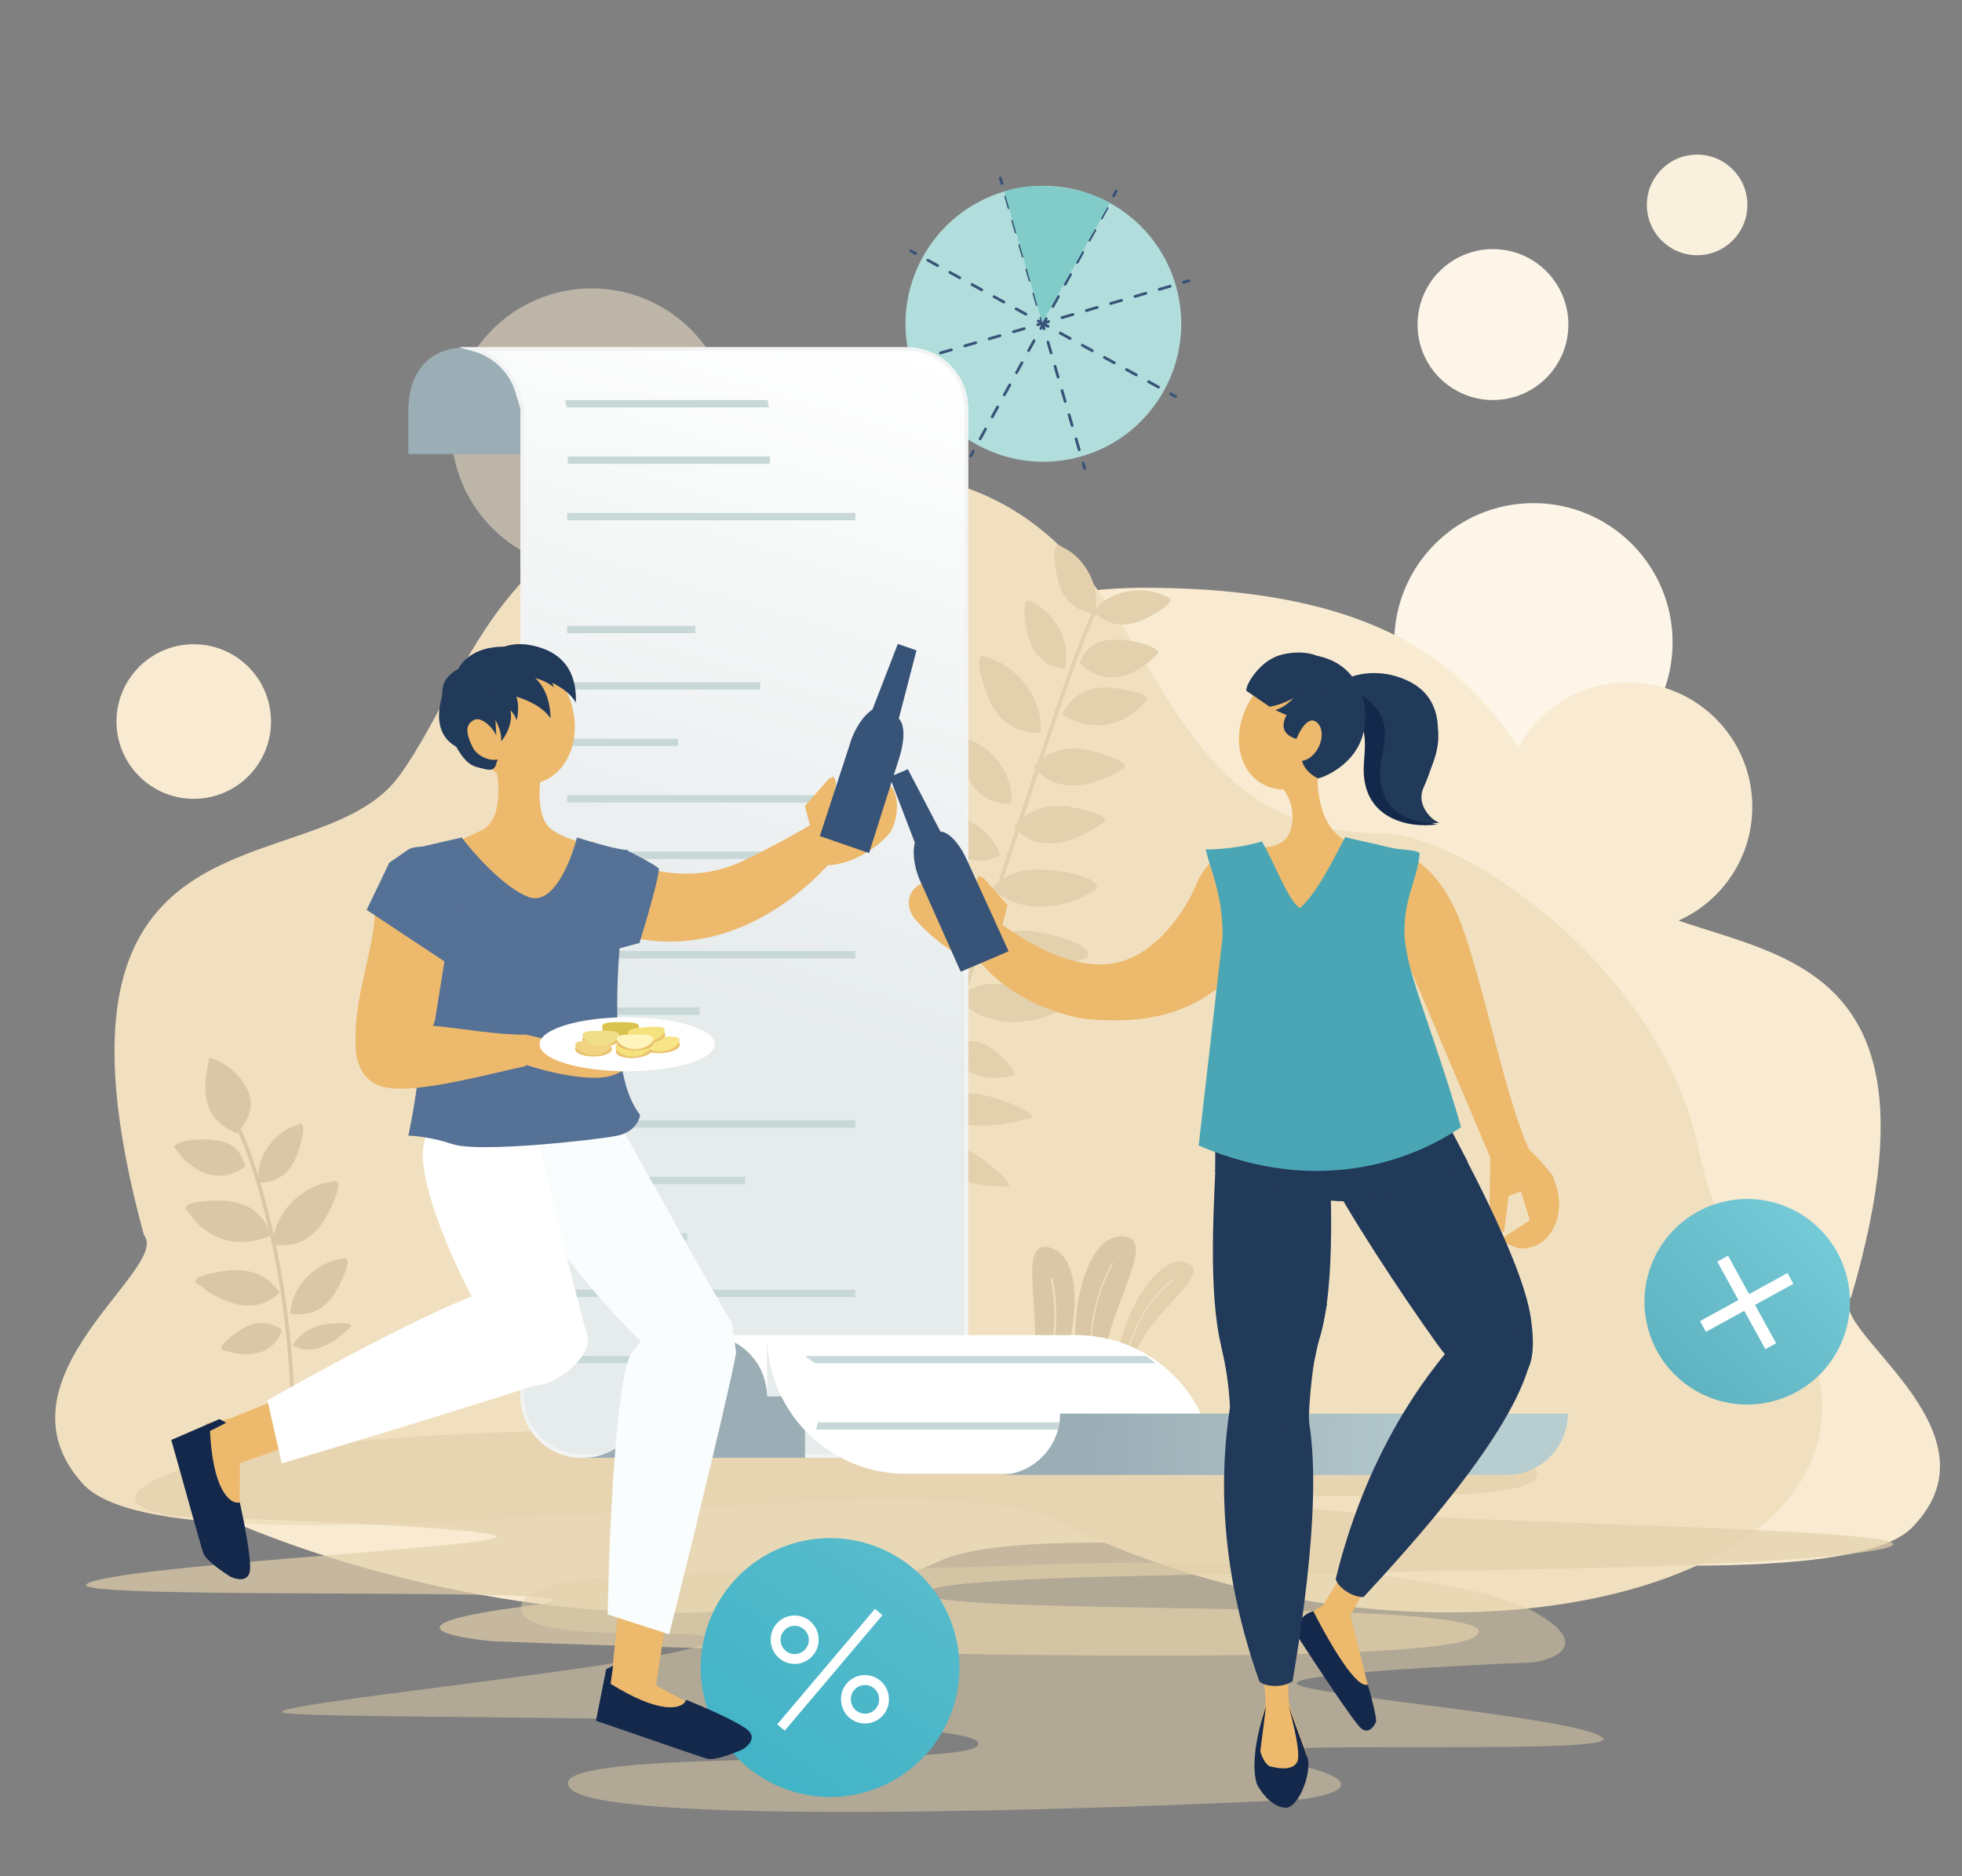 <svg width="345" height="330" viewBox="0 0 345 330" fill="none" xmlns="http://www.w3.org/2000/svg">
    <rect x="0" y="0" width="345" height="330" fill="#808080" stroke="none"/>
    <ellipse cx="269.639" cy="112.986" rx="24.473" ry="24.496" fill="#FCF5E8"/>
    <path d="M336.299 268.593c16.705-17.203-15.715-35.097-10.765-40.535 21.53-73.359-30.316-56.156-44.917-74.842-14.601-18.685-17.333-49.835-79.433-49.835-59.561 0-79.695 61.502-93.43 59.228-13.735-2.274-48.753 21.75-55.559 51.41-6.805 29.66-38.111 14.039-40.09 31.242-1.98 17.202 95.649 56.034 153.178 29.271 23.687-11.019 154.311 11.264 171.016-5.939z" fill="#F9EBD1"/>
    <path d="M14.53 260.938c-16.708-18.563 15.718-37.873 10.768-43.741-21.535-79.159 30.321-60.596 44.925-80.759 14.604-20.164 17.336-53.776 79.448-53.776 59.573 0 43.96 63.911 93.449 63.911 13.954 0 48.762 23.47 55.569 55.475 6.807 32.005 23.511 29.496 21.575 48.064-3.559 34.119-77.144 46.113-134.684 17.235-23.692-11.891-154.342 12.154-171.05-6.409z" fill="#F1E0BF"/>
    <path d="M148.747 251.838c-51.272-1.61-100.365 1.005-117.228 6.656-13.964 5.078-5.99 7.599-.258 8.225 19.685.618 58.445 2.223 56.007 3.7-3.047 1.845-67.472 5.044-72.012 8.182-4.54 3.137 106.692.069 76.843 3.951-23.88 3.106-13.552 5.376-5.403 6.123 54.378 2.086 165.058 4.833 172.754-.869 9.62-7.129-101.383-3.183-96.454-7.848 4.93-4.665 125.549-1.949 163.029-6.73 37.48-4.781-90.05-5.036-98.908-8.594-8.858-3.558 44.803 1.406 43.146-5.674-1.657-7.081-57.426-5.111-121.516-7.122z" fill="#E3D0AB" fill-opacity=".7"/>
    <path d="M181.948 275.23c38.128-1.516 74.723 1.649 87.391 8.016 10.499 5.715 4.616 8.474.363 9.139-14.639.582-43.455 2.159-41.61 3.812 2.307 2.066 50.324 5.962 53.769 9.471 3.444 3.51-79.409-.489-57.112 3.982 17.838 3.577 10.198 6.044 4.148 6.83-40.43 2.029-122.752 4.493-128.598-1.882-7.309-7.97 75.393-2.998 71.627-8.206-3.766-5.208-115.338-3.817-121.92-5.113-6.584-1.296 67.358-8.345 73.877-12.25 6.519-3.906-33.318 1.324-32.231-6.532 1.086-7.857 42.635-5.373 90.296-7.267z" fill="#E3D0AB" fill-opacity=".5"/>
    <path fill-rule="evenodd" clip-rule="evenodd" d="M192.684 107.536a.348.348 0 0 0-.482.095c-.298.445-.673 1.201-1.112 2.208a89.72 89.72 0 0 0-1.534 3.822c-1.157 3.044-2.569 7.039-4.157 11.681-3.175 9.284-7.053 21.169-10.985 33.242l-.703 2.161c-3.702 11.368-7.416 22.777-10.605 32.224-3.394 10.056-6.183 17.861-7.724 21.039a.347.347 0 1 0 .624.303c1.564-3.226 4.369-11.081 7.757-21.12 3.19-9.451 6.906-20.863 10.607-32.23l.704-2.161c3.932-12.075 7.809-23.955 10.982-33.234 1.586-4.639 2.996-8.625 4.148-11.658a88.136 88.136 0 0 1 1.522-3.791c.438-1.006.792-1.711 1.053-2.099a.348.348 0 0 0-.095-.482z" fill="#E3D1AD"/>
    <path d="M198.548 112.699c-6.063-.842-7.438 1.266-8.728 3.947 5.419 5.261 11.502.971 13.866-1.831.283.039-.622-1.489-5.138-2.116zM196.199 121.038c-5.433-.754-8.106 1.87-9.434 4.632 6.375 3.923 11.846 1 14.28-1.886 1.632-.937.35-2.024-4.846-2.746zM192.695 132.238c-5.359-1.599-8.832.282-10.966 2.515 4.208 5.778 11.865 2.913 15.167.758 1.935-.556.925-1.744-4.201-3.273zM188.988 142.064c-5.471-1.162-8.781.994-10.728 3.392 4.66 5.42 12.061 1.945 15.179-.469 1.884-.711.781-1.812-4.451-2.923zM186.17 153.211c-6.367-.878-9.309.42-11.73 2.968 5.177 5.256 13.748 3.281 17.547.651 2.254-.828.272-2.779-5.817-3.619zM185.023 164.433c-6.234-1.563-9.299-.591-11.982 1.68 4.579 5.786 13.313 4.75 17.374 2.547 2.33-.578.571-2.733-5.392-4.227zM180.412 173.777c-6.235-1.562-9.299-.59-11.982 1.68 4.579 5.786 13.313 4.751 17.374 2.548 2.329-.579.571-2.733-5.392-4.228zM175.677 185.415c-3.132-2.949-6.068-2.57-8.207-1.492 1.056 5.866 7.13 6.037 10.036 5.389 1.482.175 1.167-1.077-1.829-3.897zM176.189 193.508c-5.76-2.144-10.169-1.094-13.127.453 3.473 5.466 12.897 4.222 17.174 2.916 2.342-.174 1.461-1.318-4.047-3.369zM173.245 204.226c-4.858-3.767-9.38-4.08-12.664-3.488 1.686 6.254 11.051 7.881 15.522 7.912 2.287.534 1.788-.822-2.858-4.424zM156.319 179.21c3.646-1.507 6.407-.738 8.25.379-2.245 3.889-8.157 2.961-10.832 2.011-1.471-.134-.905-.948 2.582-2.39zM180.557 110.916c.9 4.877 3.909 6.423 6.653 6.778 1.374-5.4-2.515-10.45-5.68-11.718-1.267-1.134-1.833.276-.973 4.94zM185.83 101.182c.9 4.877 3.908 6.423 6.652 6.777 1.375-5.399-2.514-10.45-5.68-11.718-1.266-1.133-1.833.276-.972 4.941z" fill="#E3D1AD"/>
    <path d="M201.649 108.698c-4.413 2.256-7.471.81-9.422-1.153 3.44-4.38 9.811-4.369 12.743-2.629 1.67.316.899 1.624-3.321 3.782zM173.465 121.922c2.07 5.778 6.053 7.067 9.475 6.952.604-6.87-5.152-12.264-9.27-13.181-1.774-1.132-2.185.702-.205 6.229zM169.583 135.32c1.803 5.033 5.272 6.155 8.252 6.056.527-5.984-4.487-10.682-8.074-11.481-1.834-.408-1.903.612-.178 5.425zM165.925 148.222c3.654 3.9 7.283 3.549 9.978 2.272-1.894-5.7-8.36-8.015-11.969-7.32-1.845.355-1.503 1.319 1.991 5.048zM160.427 158.899c5.014 3.984 9.255 2.931 12.227.944-3.243-6.426-11.315-8.037-15.473-6.58-2.125.744-1.55 1.827 3.246 5.636zM155.041 170.401c5.651 4.134 10.4 3.081 13.718 1.058-3.683-6.635-12.746-8.35-17.397-6.881-2.378.751-1.727 1.869 3.679 5.823z" fill="#E3D1AD"/>
    <path d="M197.537 217.469c-6.775-.513-10.205 14.639-7.65 25.823l4.133-.629c-.854-10.686 10.293-24.681 3.517-25.194z" fill="#D9C7A5"/>
    <path fill-rule="evenodd" clip-rule="evenodd" d="M195.679 222.133a.105.105 0 0 1 .044.146c-4.366 7.637-4.007 16.188-3.822 20.584l.006.144-.225.014a8.307 8.307 0 0 0-.007-.154c-.184-4.395-.546-12.996 3.851-20.688a.117.117 0 0 1 .153-.046z" fill="#F1E0BF"/>
    <path d="M208.785 222.138c-4.782-2.045-11.261 8.224-12.351 17.056l2.935-.201c2.194-8.047 14.198-14.81 9.416-16.855z" fill="#E3D1AD"/>
    <path fill-rule="evenodd" clip-rule="evenodd" d="M206.23 225.087a.105.105 0 0 1-.013.152c-4.928 4.055-6.491 8.511-7.906 12.546-.158.452-.315.898-.474 1.338l-.213-.067c.159-.439.315-.885.473-1.336 1.415-4.036 2.996-8.546 7.974-12.643a.117.117 0 0 1 .159.01z" fill="#F1E0BF"/>
    <path d="M184.644 219.449c6.769 1.864 4.988 18.16-1.278 28.406l-2.931-2.682c4.441-10.345-2.559-27.588 4.209-25.724z" fill="#D9C7A5"/>
    <path fill-rule="evenodd" clip-rule="evenodd" d="M184.866 224.714a.141.141 0 0 0-.114.171c1.799 8.429-.292 14.45-2.186 19.903-.212.61-.421 1.213-.623 1.811l.282.109c.201-.597.41-1.199.622-1.809 1.895-5.453 4.012-11.547 2.195-20.062a.157.157 0 0 0-.176-.123z" fill="#F1E0BF"/>
    <ellipse cx="34.069" cy="126.906" rx="13.584" ry="13.597" fill="#F9EBD1"/>
    <ellipse cx="262.524" cy="57.086" rx="13.261" ry="13.273" fill="#FCF5E8"/>
    <ellipse cx="104.039" cy="75.432" rx="24.689" ry="24.712" fill="#F9EBD1" fill-opacity=".5"/>
    <ellipse cx="286.242" cy="141.906" rx="21.886" ry="21.907" fill="#F9EBD1"/>
    <ellipse cx="298.425" cy="36.043" rx="8.841" ry="8.849" fill="#FAF0DE"/>
    <path d="M206.747 50.183c3.733 12.868-3.662 26.33-16.518 30.067-12.856 3.737-26.305-3.665-30.039-16.533-3.734-12.869 3.662-26.33 16.518-30.067 12.856-3.737 26.305 3.665 30.039 16.533z" fill="#B1DEDC"/>
    <path fill-rule="evenodd" clip-rule="evenodd" d="M175.834 31.082a.246.246 0 0 1 .305.168l.274.946a.246.246 0 1 1-.472.137l-.275-.946a.246.246 0 0 1 .168-.305zm.961 3.312a.246.246 0 0 1 .305.168l.549 1.892a.246.246 0 1 1-.473.137l-.549-1.892a.246.246 0 0 1 .168-.305zm1.235 4.258a.246.246 0 0 1 .305.167l.549 1.893a.246.246 0 1 1-.472.137l-.549-1.892a.246.246 0 0 1 .167-.305zm1.236 4.257a.246.246 0 0 1 .305.168l.549 1.893a.246.246 0 1 1-.473.137l-.549-1.892a.246.246 0 0 1 .168-.306zm1.235 4.258a.246.246 0 0 1 .305.168l.549 1.893a.246.246 0 1 1-.473.137l-.549-1.892a.247.247 0 0 1 .168-.306zm1.235 4.258a.246.246 0 0 1 .305.168l.55 1.892a.246.246 0 1 1-.473.137l-.549-1.892a.246.246 0 0 1 .167-.305zm1.236 4.258a.246.246 0 0 1 .305.168l.549 1.892a.246.246 0 1 1-.473.138l-.549-1.893a.246.246 0 0 1 .168-.305zm1.235 4.258a.246.246 0 0 1 .305.168l.549 1.892a.246.246 0 1 1-.472.138l-.549-1.893a.246.246 0 0 1 .167-.305zm1.236 4.258a.246.246 0 0 1 .305.168l.549 1.892a.246.246 0 1 1-.473.138l-.549-1.893a.246.246 0 0 1 .168-.305zm1.235 4.258a.246.246 0 0 1 .305.168l.549 1.892a.246.246 0 1 1-.472.137l-.55-1.892a.248.248 0 0 1 .168-.305zm1.236 4.258a.245.245 0 0 1 .304.167l.55 1.893a.246.246 0 1 1-.473.137l-.549-1.892a.246.246 0 0 1 .168-.305zm1.235 4.257a.246.246 0 0 1 .305.168l.549 1.893a.246.246 0 1 1-.473.137l-.549-1.892a.246.246 0 0 1 .168-.306zm1.235 4.258a.246.246 0 0 1 .305.168l.275.946a.246.246 0 1 1-.473.138l-.274-.946a.246.246 0 0 1 .167-.306z" fill="#385378"/>
    <path fill-rule="evenodd" clip-rule="evenodd" d="M157.556 64.354a.247.247 0 0 1 .168-.305l.95-.276a.246.246 0 0 1 .137.473l-.95.276a.246.246 0 0 1-.305-.168zm3.324-.966a.246.246 0 0 1 .168-.306l1.899-.552a.246.246 0 0 1 .138.473l-1.9.553a.246.246 0 0 1-.305-.168zm4.274-1.243a.246.246 0 0 1 .168-.305l1.899-.552a.246.246 0 0 1 .137.473l-1.899.552a.246.246 0 0 1-.305-.168zm4.273-1.242a.248.248 0 0 1 .168-.305l1.899-.552a.246.246 0 0 1 .138.473l-1.9.552a.246.246 0 0 1-.305-.168zm4.274-1.242a.246.246 0 0 1 .168-.305l1.899-.553a.246.246 0 1 1 .137.474l-1.899.552a.246.246 0 0 1-.305-.168zm4.274-1.242a.246.246 0 0 1 .167-.306l1.9-.552a.246.246 0 0 1 .137.473l-1.899.552a.246.246 0 0 1-.305-.167zm4.273-1.243a.246.246 0 0 1 .168-.305l1.899-.552a.246.246 0 1 1 .137.473l-1.899.552a.246.246 0 0 1-.305-.168zm4.274-1.242a.246.246 0 0 1 .167-.305l1.9-.552a.246.246 0 0 1 .137.473l-1.899.552a.246.246 0 0 1-.305-.168zm4.273-1.242a.247.247 0 0 1 .168-.306l1.899-.552a.246.246 0 0 1 .138.473l-1.9.552a.246.246 0 0 1-.305-.167zm4.274-1.243a.246.246 0 0 1 .168-.305l1.899-.552a.246.246 0 0 1 .137.473l-1.899.552a.246.246 0 0 1-.305-.168zm4.273-1.242a.248.248 0 0 1 .168-.305l1.9-.552a.246.246 0 0 1 .137.473l-1.9.552a.246.246 0 0 1-.305-.168zm4.274-1.242a.246.246 0 0 1 .168-.306l1.899-.552a.246.246 0 1 1 .137.474l-1.899.552a.246.246 0 0 1-.305-.168zm4.274-1.243a.246.246 0 0 1 .167-.305l.95-.276a.246.246 0 1 1 .137.473l-.949.276a.246.246 0 0 1-.305-.168z" fill="#385378"/>
    <path fill-rule="evenodd" clip-rule="evenodd" d="M159.923 43.99a.246.246 0 0 1 .334-.097l.863.475a.246.246 0 0 1-.237.432l-.863-.475a.247.247 0 0 1-.097-.335zm3.019 1.662a.246.246 0 0 1 .334-.097l1.726.95a.247.247 0 0 1-.238.431l-1.725-.95a.247.247 0 0 1-.097-.334zm3.882 2.136a.246.246 0 0 1 .334-.097l1.725.95a.246.246 0 0 1-.237.431l-1.725-.949a.246.246 0 0 1-.097-.334zm3.881 2.137a.246.246 0 0 1 .334-.097l1.726.95a.247.247 0 0 1-.238.43l-1.725-.949a.247.247 0 0 1-.097-.334zm3.882 2.136a.246.246 0 0 1 .334-.097l1.725.95a.246.246 0 0 1-.237.431l-1.725-.95a.246.246 0 0 1-.097-.334zm3.881 2.137a.247.247 0 0 1 .335-.098l1.725.95a.247.247 0 0 1-.238.432l-1.725-.95a.247.247 0 0 1-.097-.334zm3.882 2.136a.246.246 0 0 1 .334-.097l1.725.95a.246.246 0 0 1-.237.431l-1.725-.95a.246.246 0 0 1-.097-.334zm3.881 2.136a.247.247 0 0 1 .335-.097l1.725.95a.246.246 0 1 1-.237.432l-1.726-.95a.247.247 0 0 1-.097-.335zm3.882 2.137a.246.246 0 0 1 .334-.097l1.725.95a.246.246 0 1 1-.237.43l-1.725-.949a.246.246 0 0 1-.097-.334zm3.881 2.136a.247.247 0 0 1 .335-.097l1.725.95a.246.246 0 1 1-.237.432l-1.726-.95a.247.247 0 0 1-.097-.335zm3.882 2.137a.246.246 0 0 1 .334-.098l1.725.95a.246.246 0 0 1-.237.432l-1.725-.95a.246.246 0 0 1-.097-.334zm3.881 2.136a.247.247 0 0 1 .335-.097l1.725.95a.246.246 0 1 1-.237.432l-1.726-.95a.247.247 0 0 1-.097-.335zm3.882 2.136a.246.246 0 0 1 .334-.097l.863.475a.246.246 0 1 1-.237.432l-.863-.475a.246.246 0 0 1-.097-.335z" fill="#385378"/>
    <path fill-rule="evenodd" clip-rule="evenodd" d="M196.415 33.383a.246.246 0 0 0-.334.097l-.474.863a.246.246 0 1 0 .431.237l.474-.863a.246.246 0 0 0-.097-.334zm-1.66 3.021a.246.246 0 0 0-.334.097l-.949 1.727a.247.247 0 0 0 .432.237l.948-1.726a.246.246 0 0 0-.097-.335zm-2.134 3.885a.246.246 0 0 0-.334.098l-.949 1.726a.246.246 0 1 0 .431.238l.949-1.727a.247.247 0 0 0-.097-.335zm-2.135 3.886a.246.246 0 0 0-.334.097l-.948 1.727a.246.246 0 1 0 .431.237l.948-1.727a.246.246 0 0 0-.097-.334zm-2.134 3.885a.246.246 0 0 0-.334.097l-.949 1.727a.246.246 0 1 0 .431.237l.949-1.727a.246.246 0 0 0-.097-.334zm-2.134 3.885a.247.247 0 0 0-.335.097l-.948 1.727a.246.246 0 1 0 .431.237l.949-1.727a.247.247 0 0 0-.097-.334zm-2.135 3.885a.246.246 0 0 0-.334.097l-.949 1.727a.247.247 0 0 0 .432.237l.948-1.726a.246.246 0 0 0-.097-.335zm-2.134 3.885a.246.246 0 0 0-.334.097l-.949 1.727a.246.246 0 1 0 .431.237l.949-1.726a.247.247 0 0 0-.097-.335zm-2.135 3.885a.246.246 0 0 0-.334.097l-.948 1.727a.246.246 0 1 0 .431.238l.948-1.727a.245.245 0 0 0-.097-.335zm-2.134 3.886a.246.246 0 0 0-.334.097l-.949 1.726a.246.246 0 1 0 .431.237l.949-1.726a.246.246 0 0 0-.097-.334zm-2.134 3.885a.247.247 0 0 0-.335.097l-.948 1.727a.246.246 0 1 0 .431.237l.949-1.727a.247.247 0 0 0-.097-.334zm-2.135 3.885a.246.246 0 0 0-.334.097l-.949 1.727a.247.247 0 0 0 .432.237l.948-1.727a.246.246 0 0 0-.097-.334zm-2.134 3.885a.246.246 0 0 0-.334.097l-.475.864a.247.247 0 0 0 .432.237l.474-.864a.247.247 0 0 0-.097-.334z" fill="#385378"/>
    <path d="m183.281 56.748-6.692-23.064c6.278-2.21 15.194-.184 18.533 2.051l-11.841 21.013z" fill="#81CBC8"/>
    <path d="M71.803 72.302v7.554h84.094V61.187H81.075c-3.45 0-9.272 2.266-9.272 11.115z" fill="#9BADB5"/>
    <path fill-rule="evenodd" clip-rule="evenodd" d="M80.751 61.08h78.703c5.954 0 10.781 4.83 10.781 10.79v173.741l.863 2.843a10.787 10.787 0 0 0 7.444 7.265l2.475.684h-78.704c-5.954 0-10.78-4.832-10.78-10.792V71.871l-.863-2.843a10.786 10.786 0 0 0-7.445-7.265l-2.474-.684z" fill="url(#sykbposota)"/>
    <path fill-rule="evenodd" clip-rule="evenodd" d="M170.235 245.611V71.871c0-5.96-4.827-10.792-10.781-10.792H80.751l2.474.684a10.786 10.786 0 0 1 7.445 7.265l.862 2.843v173.74c0 5.96 4.827 10.792 10.781 10.792h78.704l-2.475-.684a10.787 10.787 0 0 1-7.444-7.265l-.863-2.843zm6.504 10.144a11.436 11.436 0 0 1-6.26-7.113l-.891-2.934V71.871c0-5.603-4.537-10.144-10.134-10.144H85.028a11.436 11.436 0 0 1 6.26 7.113l.891 2.934v173.837c0 5.603 4.537 10.144 10.134 10.144h74.426z" fill="#F2F4F4"/>
    <path fill-rule="evenodd" clip-rule="evenodd" d="M134.873 245.612c0-5.955-4.827-10.792-10.781-10.792-5.955 0-10.781 4.837-10.781 10.792 0 5.954-4.827 10.791-10.782 10.791h39.028v-10.791h-6.684z" fill="#9BADB5"/>
    <path fill-rule="evenodd" clip-rule="evenodd" d="M134.873 245.612V234.82c0 13.469 10.919 24.389 24.389 24.389h65.095l-.875-.036c-5.545-.446-9.906-5.096-9.906-10.756V259.209c0-13.47-10.919-24.389-24.388-24.389h-65.096l.876.035c5.544.447 9.905 5.097 9.905 10.757z" fill="#fff"/>
    <path fill-rule="evenodd" clip-rule="evenodd" d="M175.626 259.424c5.954 0 10.781-4.837 10.781-10.791h89.269c0 5.954-4.827 10.791-10.781 10.791h-89.269z" fill="url(#bix3lhr56b)"/>
    <path fill="#C8D8D8" d="M99.727 90.216h50.672v1.295H99.727zM99.835 80.288h35.578v1.295H99.835zM99.403 70.36h35.578l.216 1.295H99.619l-.216-1.295zM99.727 110.072h22.532v1.295H99.727v-1.295zM99.727 120h33.961v1.295H99.727V120zM99.727 129.928h19.514v1.295H99.727v-1.295zM99.727 139.856h50.672v1.295H99.727zM99.727 149.784h50.672v1.295H99.727zM99.727 167.266h50.672v1.295H99.727zM99.727 177.194h23.287v1.295H99.727v-1.295zM99.727 197.05h50.672v1.295H99.727zM99.727 206.978h31.266v1.295H99.727zM141.558 238.489h59.943l1.725 1.295h-59.943l-1.725-1.295zM186.3 250.144h-42.478l-.324 1.295h42.586l.216-1.295zM99.727 216.906h21.131v1.295H99.727zM99.727 226.835h50.672v1.295H99.727zM99.727 238.489h16.279l-.97 1.295h-15.31v-1.295z"/>
    <ellipse rx="9.284" ry="11.61" transform="rotate(31.876 -109.947 462.836) skewX(.048)" fill="#ECB96D"/>
    <path d="M226.809 146.326c1.231-3.305-.206-6.325-1.078-7.422l5.926-1.989c.123 5.57 2.041 11.52 8.817 12.17 0 4.12-2.32 17.095-10.024 17.653-6.096.441-11.102-16.173-10.025-17.653.847-.178 5.152.547 6.384-2.759z" fill="#ECB96D"/>
    <ellipse rx="9.283" ry="11.613" transform="rotate(-16.739 475.557 -248) skewX(-.03)" fill="#ECB96D"/>
    <path d="M84.741 146.007c3.364-1.64 3.127-7.518 2.588-10.252h7.87c-.395 2.375-.985 8.261 1.94 10.252 2.696 1.835 6.685 2.59 8.841 3.022-.898 4.532-4.356 12.928-8.41 14.136-4.053 1.209-15.524-8.597-20.591-14.136 1.078 0 4.398-1.382 7.762-3.022zM222.434 300.093c.302-.52-.126-3.991-.379-5.662h4.731c-.379 1.114-.316 4.27 0 5.662l3.027 8.539c.158 1.207-.037 3.712-2.081 4.084-2.555.464-6.718-1.857-7.096-2.506-.378-.65 1.419-9.467 1.798-10.117zM232.598 282.384l3.272-5.219 4.02 2.61-2.431 4.287 3.179 12.768c-.374.28-1.253.839-1.776.839-.524 0-2.525-3.418-3.46-5.126-1.807-2.206-5.403-6.86-5.329-7.829.075-.969 1.714-1.957 2.525-2.33z" fill="#ECB96D"/>
    <path d="m221.615 308.024 1.011-7.981c-2.722 8.241-2.084 12.095-1.655 13.642.368.835 2.299 4.083 5.058 4.269 2.111.142 4.537-5.506 3.955-8.631l-3.403-9.28c.766 2.66 2.152 8.334 1.563 9.744-.735 1.763-3.494 1.207-4.69.928-.956-.222-1.625-1.887-1.839-2.691zM240.206 296.331c-2.156.173-7.08-8.561-9.272-12.95-2.674.777-3.055 3.13-2.911 4.209 3.306 5.108 10.199 15.54 11.32 16.403 1.402 1.079 2.265-.432 2.588-1.079.259-.518-.827-4.605-1.402-6.583h-.323zM248.271 122.043c-4.901-2.007-9.406-.837-11.045 0 .994.349.278 1.672.278 1.672 2.97 4.373 2.593 6.553 2.321 10.598-.65 9.663 7.796 11.428 12.902 10.685-3.899-.651-4.239-4.46-3.528-5.668 5.941-8.454 4.084-15.235-.928-17.287z" fill="#13284B"/>
    <path d="M248.086 120.006c-4.668-2.503-9.313-1.58-10.953-.744.994.349.557 2.044.557 2.044 8.557 4.404 5.284 9.698 5.012 13.744-.65 9.662 8.416 9.91 10.396 9.662-1.392-.458-3.991-3.059-2.878-5.939 4.363-9.848 3.064-15.98-2.134-18.767zM223.674 115.826c1.798-1.117 6.394-1.67 8.8 0-.7 5.682-6.437 8.018-9.218 8.476l-4.118-2.826c.003-1.317 2.18-4.47 4.536-5.65z" fill="#223A5A"/>
    <path d="M224.23 124.886c3.724-1.02 6.538-6.577 6.982-9.526 5.718 4.287 1.551 9.838-1.247 12.078l-5.735-2.552z" fill="#223A5A"/>
    <path d="M229.985 128.953c4.693-1.149 1.118-10.274 1.676-13.593 9.951 2.01 9.741 14.203 6.214 16.723l-7.89-3.13z" fill="#223A5A"/>
    <path d="M231.749 136.915c-5.792-2.973-1.856-9.353.557-12.357 1.708-2.767 4.734-3.569 6.034-3.623.464.402 2.005 1.56 1.485 7.061-.52 5.5-6.034 8.454-8.076 8.919z" fill="#223A5A"/>
    <path d="M228.222 130.04c-4.232-1.115-2.196-4.491-.649-6.039 4.603-1.859 5.259 1.269 5.012 3.065-2.451-1.04-3.93 1.549-4.363 2.974z" fill="#223A5A"/>
    <path d="M167.373 285.604c4.243 11.836-1.904 24.873-13.729 29.12s-24.85-1.906-29.093-13.742c-4.243-11.836 1.904-24.874 13.729-29.12 11.825-4.247 24.85 1.906 29.093 13.742z" fill="url(#wkaxope2ic)"/>
    <path fill-rule="evenodd" clip-rule="evenodd" d="M139.943 290.917a2.483 2.483 0 0 0 2.269-2.681 2.483 2.483 0 0 0-2.679-2.271 2.484 2.484 0 0 0-2.268 2.681 2.482 2.482 0 0 0 2.678 2.271zm.143 1.721a4.21 4.21 0 0 0 3.845-4.545 4.208 4.208 0 1 0-8.385.696 4.208 4.208 0 0 0 4.54 3.849zM152.308 301.399a2.483 2.483 0 0 0 2.268-2.681 2.483 2.483 0 1 0-4.947.41 2.483 2.483 0 0 0 2.679 2.271zm.142 1.721a4.21 4.21 0 0 0 3.845-4.545 4.208 4.208 0 1 0-8.385.696 4.208 4.208 0 0 0 4.54 3.849zM136.672 303.277l17.181-20.305 1.316 1.116-17.181 20.305-1.316-1.116z" fill="#fff"/>
    <path d="M231.877 131.389c-.925 1.883-2.728 2.891-4.028 2.251-1.3-.639-.683-1.434-.214-2.818.794-2.343 2.262-4.64 3.562-4.001 1.3.64 1.604 2.685.68 4.568zM192.932 179.349c24.808 1.782 30.956-17.242 30.928-26.977-6.202-6.798-11.381-1.182-13.196 2.475-1.704 4.455-7.192 13.629-15.505 14.685-8.314 1.056-18.31-5.995-22.269-9.652l-3.051 4.891c3.546 9.487 16.825 14.578 23.093 14.578z" fill="#ECB96D"/>
    <path d="M174.294 169.618c-4.901.446-11.943-5.915-13.83-8.548-1.671-3.065 0-5.574 3.156-6.224 2.524-.521 6.806 3.933 8.632 6.224l.557-1.486c.124-.681-1.393-3.475-1.021-4.738.371-1.264.34-.589 1.021-.558l4.362 4.924-1.299 4.924c.835 1.239 3.323 5.036-1.578 5.482zM255.988 160.22c-3.88-8.407-8.74-10.219-10.685-10.074-7.661.815.336 14.75 1.695 17.876 1.087 2.5 11.751 27.841 17.555 41.459l6.589-3.878c-5.238-4.488-10.304-34.874-15.154-45.383z" fill="#ECB96D"/>
    <path d="m261.996 203.867 2.76-3.19c2.542-1.512 7.125 4.842 8.251 6.05.999 2.505 1.872 5.615.247 9.09-1.626 3.475-4.728 3.889-6.135 3.762l-3.601-1.392 5.5-3.576-1.565-5.065-2.156.79-.844 6.418c-.77-.52-1.699-1.259-2.246-2.973-.546-1.714-.024-8.159-.211-9.914z" fill="#ECB96D"/>
    <path d="M252.726 236.418c-6.618-9.229-16.184-23.827-19.77-31.124-.801-12.941 18.678-13.168 20.977-8.733 2.299 4.435 13.705 24.91 15.236 35.162 1.095 7.326-.372 9.856-2.241 10.827-1.87.971-7.15 3.702-14.202-6.132z" fill="#223A5A"/>
    <path d="M234.879 277.681c5.936-24.159 17.491-37.975 23.11-44.011 6.124-3.336 9.939 2.458 11.082 5.772-3.192 13.018-21.46 32.976-29.315 41.464-2.33-.004-4.727-2.051-4.877-3.225zM214.042 233.105c-1.628-11.243-.175-27.175 0-35.305 5.244-11.856 19.721-1.645 19.721 3.352 0 4.996 1.44 25.022-1.919 34.827-2.399 7.008-5.117 9.637-8.155 9.637-3.039 0-7.912-.532-9.647-12.511z" fill="#223A5A"/>
    <path d="M221.447 295.712c-8.354-23.432-6.322-41.334-4.959-49.471 3.272-6.163 9.647-3.434 12.425-1.299 4.507 12.623.257 39.354-1.621 50.77-1.947 1.282-5.073.897-5.845 0z" fill="#223A5A"/>
    <path d="M216.381 250.024c-.134-6.252-.888-9.866-1.618-13.154 1.686-6.103 12.831-9.05 18.564-7.5-1.18 5.768-1.503 6.37-2.227 10.114-.342 1.765-1.041 8.121-.928 10.54-6.138 3.795-10.868 1.581-13.791 0zM213.685 206.104v-5.191l41.615-1.92 2.803 5.395c-4.672 2.489-14.878 6.963-21.778 6.906-6.9-.056-17.969-3.484-22.64-5.19z" fill="#223A5A"/>
    <path d="M221.879 147.982c2.104 3.436 4.528 10.327 6.684 11.73 3.342-2.698 7.537-11.855 7.983-12.475 1.671.465 5.55 1.209 7.333 1.705 2.507.697 4.611.336 5.756 1.085-.322 4.716-3.034 8.255-2.636 14.757.406 6.64 4.947 16.225 9.919 33.453-7.979 5.504-24.757 12.413-46.145 3.238l4.206-36.691c.056-7.97-2.432-12.343-2.939-15.404 1.578.129 6.646-.344 9.839-1.398z" fill="#4AA6B5"/>
    <path d="m159.638 135.288-3.197 1.363 4.428 11.554c-.662 2.704.508 5.962 1.176 7.253l6.886 15.454 8.425-3.592a5714.087 5714.087 0 0 0-7.277-15.952c-1.929-4.2-3.935-5.141-4.697-5.087l-5.744-10.993z" fill="#385378"/>
    <path d="M79.35 118.489c1.95-1.646 2.911-.977 4.456-1.481 4.96-1.187 9.811 2.267 5.175 3.13-3.708.69-2.91 3.567-1.868 6.121l.36 7.554c-.36.216-.015 1.999-2.085 1.481s-3.127-.402-5.175-3.963c-4.313-2.417-2.84-7.554-2.48-8.849 0-1.942.431-2.992 1.617-3.993z" fill="#223A5A"/>
    <path d="M79.781 119.892c.54-3.165 3.235-6.151 8.84-6.151 6.754 0 8.322 5.867 8.775 7.164l.067.174a2.192 2.192 0 0 1-.067-.174c-5.026-4.382-17.615-.581-17.615-1.013z" fill="#223A5A"/>
    <path d="M84.905 116.977c1.524-2.825 5.034-4.788 10.344-2.989 6.397 2.167 6.002 8.228 6.016 9.602l.007.186a2.731 2.731 0 0 1-.007-.186c-3.357-5.764-16.499-6.204-16.36-6.613zM79.984 119.825c1.458-1.83 4.23-2.785 7.808-.807 4.31 2.382 3.246 6.68 3.078 7.668l-.019.134a1.53 1.53 0 0 1 .019-.134c-1.665-4.57-11.038-6.585-10.886-6.861z" fill="#223A5A"/>
    <path d="M81.125 119.63c2.093-1.047 5.008-.748 7.425 2.552 2.91 3.975.14 7.427-.427 8.253l-.074.114a1.41 1.41 0 0 1 .073-.114c.409-4.848-7.25-10.619-6.997-10.805z" fill="#223A5A"/>
    <path d="M80.093 120.755c1.35-2.912 4.735-5.084 10.144-3.61 6.516 1.776 6.489 7.849 6.585 9.22l.019.185a2.185 2.185 0 0 1-.019-.185c-3.699-5.55-16.843-5.193-16.73-5.61z" fill="#223A5A"/>
    <path d="M87.287 129.387c.849 1.776 1.571 3.544.414 4.098-1.158.554-3.756-.315-4.605-2.091-.85-1.776-1.665-3.842.29-4.779 1.158-.554 3.052.996 3.9 2.772zM130.881 151.307c-11.257 5.503-22.426.109-26.604-3.277-6.1.228-3.544 12.934-4.802 12.222 24.654 14.468 44.41-3.771 51.205-14.699l-3.549-3.772c-.727.882-4.993 4.022-16.25 9.526z" fill="#ECB96D"/>
    <path d="M144.404 152.156c4.9.446 10.361-3.301 12.248-5.933 1.671-3.066 1.582-8.189-1.574-8.839-2.525-.52-6.807 3.933-8.633 6.225l-.556-1.487c-.124-.681 1.392-3.475 1.021-4.738-.372-1.264-.341-.589-1.021-.558l-4.363 4.924 1.3 4.925c-.836 1.238-3.323 5.035 1.578 5.481z" fill="#ECB96D"/>
    <path fill-rule="evenodd" clip-rule="evenodd" d="M41.69 197.946a.323.323 0 0 1 .432.15c3.292 6.77 9.471 26.84 9.667 51.182a.323.323 0 1 1-.647.005c-.195-24.256-6.356-44.229-9.602-50.904a.324.324 0 0 1 .15-.433z" fill="#D9C7A5"/>
    <path d="M41.747 189.103c4.23 4.643 1.817 7.88 0 10.222-7.017-2.551-5.925-9.061-4.89-13.26-.05-.016-.052-.022.005-.022l-.006.022c.326.106 2.727.663 4.89 3.038zM35.61 200.4c5.694 0 6.691 2.117 7.538 4.753-5.665 4.154-10.722-.577-12.542-3.461-.266 0 .763-1.292 5.004-1.292zM38.608 211.171c5.705 0 8.083 3.086 9.057 6.121-7.127 3.129-12.345-.664-14.441-3.986-1.547-1.198-.071-2.135 5.384-2.135zM39.4 223.551c5.142-.788 8.102 1.39 9.783 3.721-4.615 4.785-11.304 1.165-14.072-1.243-1.711-.76-.629-1.724 4.29-2.478zM41.834 234.192c3.263-2.316 5.92-1.591 7.752-.324-1.721 5.27-7.34 4.65-9.934 3.681-1.389-.029-.938-1.141 2.182-3.357zM58.145 232.806c-3.658.295-5.62 2.1-6.676 3.806 3.503 2.272 8.01-.999 9.824-2.919 1.163-.733.35-1.168-3.148-.887zM52.43 202.613c-1.452 4.378-4.422 5.418-6.995 5.393-.577-5.15 3.651-9.306 6.73-10.069 1.312-.882 1.654.488.265 4.676zM57.56 213.661c-2.645 5.058-6.479 5.736-9.617 5.193.32-6.407 6.312-10.64 10.224-10.959 1.779-.816 1.923.927-.607 5.766zM59.426 226.502c-2.304 4.406-5.643 4.997-8.377 4.523.28-5.58 5.498-9.267 8.906-9.544 1.549-.711 1.675.807-.529 5.021z" fill="#D9C7A5"/>
    <path d="m161.157 114.394-3.284-1.137-4.465 11.539c-2.304 1.56-3.621 4.762-3.991 6.167l-5.257 16.083 8.654 2.997c1.19-3.735 3.916-12.305 5.302-16.714 1.385-4.41.529-6.456-.072-6.927l3.113-12.008z" fill="#385378"/>
    <path d="m40.373 249.516 16.497-6.627 3.022 8.287-17.713 6.169-.04 9.414-3.06-.948c-3.806-4.824-3.508-12.299-2.883-15.434l4.177-.861z" fill="#ECB96D"/>
    <path d="m38.597 249.595 1.176.65-2.847 1.446c.469 9.955 3.303 12.968 5.243 12.567.717 3.196 2.072 10.079 1.767 12.046-.306 1.966-2.347 1.518-3.33 1.048-1.425-.86-4.39-2.898-4.85-4.168-.46-1.269-3.855-13.666-5.64-19.918l8.481-3.671z" fill="#13284B"/>
    <path d="m107.597 294.389 1.833-17.698 8.733 1.187-2.803 18.561 8.301 4.424-2.264 2.267c-6.037 1.122-12.506-2.626-14.986-4.641l1.186-4.1z" fill="#ECB96D"/>
    <path d="m106.597 293.585 1.202-.599-.429 3.166c8.45 5.272 12.537 4.65 13.31 2.824 3.034 1.227 9.463 4.023 10.906 5.392 1.443 1.369-.086 2.795-1.03 3.337-1.518.685-4.878 1.969-6.183 1.626-1.305-.342-13.425-4.592-19.579-6.675l1.803-9.071z" fill="#13284B"/>
    <path d="M128.375 232.098c-1.777-2.705-13.853-24.361-19.67-34.852-.48-.281-11.678-1.401-17.217-1.926-.285-.031-.72 1.951-.182 10.136.673 10.232 26.547 37.614 30.186 37.262 3.638-.352 9.105-7.239 6.883-10.62z" fill="#F9FDFD"/>
    <path d="M103.252 234.794c-.987-2.997-6.8-26.544-9.583-37.943-.39-.373-10.959-3.793-16.194-5.456-.268-.091-1.233 1.744-2.946 9.805-2.14 10.076 15.507 42.058 19.137 42.474 3.63.415 10.82-5.134 9.586-8.88z" fill="#fff"/>
    <path d="M129.434 237.671c-.222-.852-.434-4.429-1.009-4.789-11.946-5.582-13.413.773-17.12 4.739-2.966 3.173-4.203 32.211-4.451 46.333l10.811 3.495c4.347-17.119 11.992-48.926 11.769-49.778z" fill="#F9FDFD"/>
    <path d="M98.314 242.131c.619-.626 3.584-2.633 3.601-3.312-1.296-13.132-7.505-11.154-12.804-12.323-4.239-.935-29.824 12.809-42.087 19.798l2.51 11.091c16.929-4.989 48.161-14.628 48.78-15.254z" fill="#fff"/>
    <path d="M92.934 157.77c-4.313-1.641-9.631-7.662-11.752-10.468l-9.38 2.158c0 3.669.389 13.166 1.941 21.799 1.553 8.633-.646 22.59-1.94 28.489 1.078 0 4.161.302 7.87 1.511 4.636 1.511 25.228-.755 28.894-1.511 2.932-.604 3.881-2.698 3.989-3.669-8.302-10.36-.97-46.834-2.264-46.619-1.035.173-6.325-1.366-8.841-2.158-1.042 4.173-4.204 12.108-8.517 10.468z" fill="#567196"/>
    <path d="M115.791 152.698c-.431-.432-3.881-2.374-5.606-3.13l-1.402 17.267 3.666-.972c1.294-4.208 3.773-12.734 3.342-13.165z" fill="#567196"/>
    <path d="M65.815 161.98c.258-5.266 4.276-10.468 7.223-11.979 5.779-1.726 6.577 7.267 6.253 11.979l-2.803 17.482c-1.15 3.561-4.894 10.295-10.673 8.741-7.224-1.943-.324-19.641 0-26.223z" fill="#ECB96D"/>
    <path d="m78.487 169.317-14.015-9.281 3.989-8.309 3.126-2.159c1.467-1.213 6.47-.505 7.763 0l1.833 5.612-2.696 14.137z" fill="#567196"/>
    <path d="M68.505 191.377c-5.865-.69-6.325-6.546-5.821-9.388 8.257-4.039 19.254 0 29.82 0v5.503c-7.26 1.583-18.134 4.576-23.999 3.885z" fill="#ECB96D"/>
    <path d="M107.92 189.065c-3.795 1.467-12.003-.612-15.633-1.835v-5.288l8.625 1.943h14.339c-.862 1.115-3.536 3.712-7.331 5.18z" fill="#ECB96D"/>
    <ellipse cx="110.292" cy="183.669" rx="15.417" ry="4.748" fill="#fff"/>
    <ellipse cx="109.106" cy="181.295" rx="3.234" ry="1.295" fill="#E9C16C"/>
    <ellipse cx="104.362" cy="184.532" rx="3.234" ry="1.295" fill="#E9C16C"/>
    <ellipse cx="105.656" cy="182.806" rx="3.234" ry="1.295" fill="#E9C16C"/>
    <path d="M112.341 180.54c0 .715-1.448 1.834-3.235 1.834-1.786 0-3.234-1.119-3.234-1.834 0-.716 1.448-.756 3.234-.756 1.787 0 3.235.04 3.235.756z" fill="#D9C24D"/>
    <path d="M107.597 183.777c0 .715-1.448 1.835-3.235 1.835-1.786 0-3.234-1.12-3.234-1.835 0-.715 1.448-.755 3.234-.755 1.787 0 3.235.04 3.235.755z" fill="#F2D384"/>
    <path d="M108.891 182.05c0 .716-1.448 1.835-3.235 1.835-1.786 0-3.234-1.119-3.234-1.835 0-.715 1.448-.755 3.234-.755 1.787 0 3.235.04 3.235.755z" fill="#EFDF89"/>
    <ellipse rx="3.234" ry="1.295" transform="rotate(-4.137 2613.842 -1451.273) skewX(-.008)" fill="#E9C16C"/>
    <ellipse rx="3.234" ry="1.295" transform="rotate(-4.137 2604.376 -1518.642) skewX(-.008)" fill="#E9C16C"/>
    <path d="M114.66 183.771c.049.713-1.318 1.93-3.1 2.054-1.782.123-3.304-.893-3.354-1.607-.049-.713 1.393-.854 3.175-.977 1.782-.124 3.229-.184 3.279.53z" fill="#F5E27C"/>
    <path d="M119.493 182.912c.049.713-1.318 1.93-3.1 2.054-1.782.123-3.304-.893-3.354-1.607-.049-.713 1.393-.853 3.175-.977 1.782-.124 3.229-.184 3.279.53z" fill="#F7E587"/>
    <ellipse rx="3.234" ry="1.295" transform="rotate(-4.137 2579.172 -1483.664) skewX(-.008)" fill="#E9C16C"/>
    <path d="M116.905 181.185c.049.714-1.318 1.931-3.1 2.054-1.782.124-3.304-.893-3.353-1.606-.05-.714 1.392-.854 3.174-.978 1.782-.123 3.229-.183 3.279.53z" fill="#F5E27C"/>
    <ellipse cx="111.693" cy="183.453" rx="3.234" ry="1.295" fill="#E9C16C"/>
    <path d="M114.928 182.698c0 .715-1.448 1.834-3.235 1.834-1.786 0-3.234-1.119-3.234-1.834 0-.715 1.448-.756 3.234-.756 1.787 0 3.235.041 3.235.756z" fill="#FFF4BC"/>
    <path d="M324.574 223.906c2.787 9.587-2.718 19.621-12.296 22.411-9.578 2.79-19.602-2.72-22.39-12.307-2.787-9.587 2.717-19.621 12.296-22.411 9.578-2.79 19.602 2.72 22.39 12.307z" fill="url(#zux2110azd)"/>
    <path fill-rule="evenodd" clip-rule="evenodd" d="m315.35 225.8-15.379 8.453-1.038-1.891 15.379-8.454 1.038 1.892z" fill="#fff"/>
    <path fill-rule="evenodd" clip-rule="evenodd" d="m303.863 220.864 8.446 15.394-1.89 1.039-8.446-15.394 1.89-1.039z" fill="#fff"/>
    <defs>
        <linearGradient id="sykbposota" x1="160.209" y1="61.079" x2="101.566" y2="254.214" gradientUnits="userSpaceOnUse">
            <stop stop-color="#fff"/>
            <stop offset=".594" stop-color="#E6EBEB"/>
        </linearGradient>
        <linearGradient id="bix3lhr56b" x1="189.642" y1="254.029" x2="261.014" y2="259.414" gradientUnits="userSpaceOnUse">
            <stop stop-color="#9BADB5"/>
            <stop offset="1" stop-color="#B7CDD0"/>
        </linearGradient>
        <linearGradient id="wkaxope2ic" x1="160.948" y1="271.549" x2="131.777" y2="314.883" gradientUnits="userSpaceOnUse">
            <stop stop-color="#59BCCC"/>
            <stop offset="1" stop-color="#40B3C6"/>
        </linearGradient>
        <linearGradient id="zux2110azd" x1="294.111" y1="245.577" x2="321.376" y2="217" gradientUnits="userSpaceOnUse">
            <stop stop-color="#5EB1BE"/>
            <stop offset="1" stop-color="#75CAD8"/>
        </linearGradient>
    </defs>
</svg>

